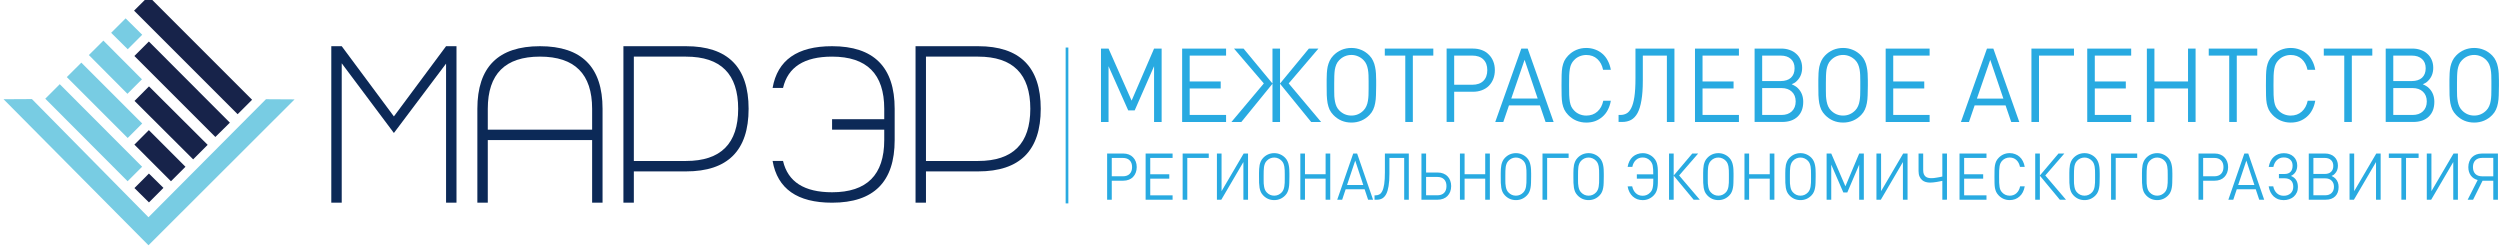 <?xml version="1.0" encoding="UTF-8" standalone="no"?>
<!-- Created with Inkscape (http://www.inkscape.org/) -->

<svg
   xmlns:dc="http://purl.org/dc/elements/1.1/"
   xmlns:cc="http://creativecommons.org/ns#"
   xmlns:rdf="http://www.w3.org/1999/02/22-rdf-syntax-ns#"
   xmlns:svg="http://www.w3.org/2000/svg"
   xmlns="http://www.w3.org/2000/svg"
   xmlns:sodipodi="http://sodipodi.sourceforge.net/DTD/sodipodi-0.dtd"
   xmlns:inkscape="http://www.inkscape.org/namespaces/inkscape"
   width="163.026mm"
   height="16.231mm"
   viewBox="0 0 163.026 16.231"
   version="1.1"
   id="svg6353"
   inkscape:version="0.92.1 r"
   sodipodi:docname="logo_marer_horizontal_wide.svg"
   inkscape:export-filename="/home/numega/Загрузки/marer_vc/full_logo.svg.png"
   inkscape:export-xdpi="300.20001"
   inkscape:export-ydpi="300.20001">
  <defs
     id="defs6347">
    <clipPath
       clipPathUnits="userSpaceOnUse"
       id="clipPath3446">
      <path
         d="M 0,1232 H 1397.011 V 0 H 0 Z"
         id="path3444"
         inkscape:connector-curvature="0" />
    </clipPath>
  </defs>
  <sodipodi:namedview
     id="base"
     pagecolor="#ffffff"
     bordercolor="#666666"
     borderopacity="1.0"
     inkscape:pageopacity="0.0"
     inkscape:pageshadow="2"
     inkscape:zoom="0.98994949"
     inkscape:cx="265.58037"
     inkscape:cy="103.73813"
     inkscape:document-units="mm"
     inkscape:current-layer="layer1"
     showgrid="false"
     fit-margin-top="0"
     fit-margin-left="0"
     fit-margin-right="0"
     fit-margin-bottom="0"
     inkscape:window-width="1364"
     inkscape:window-height="743"
     inkscape:window-x="0"
     inkscape:window-y="23"
     inkscape:window-maximized="1" />
  <g
     inkscape:label="Layer 1"
     inkscape:groupmode="layer"
     id="layer1"
     transform="translate(-110.713,-108.212)">
    <g
       aria-label="МАРЭР"
       style="font-style:normal;font-variant:normal;font-weight:normal;font-stretch:normal;font-size:13.934px;font-family:'Elegant Line 7';-inkscape-font-specification:'Elegant Line 7, Normal';font-variant-ligatures:normal;font-variant-caps:normal;font-variant-numeric:normal;font-feature-settings:normal;text-align:start;writing-mode:lr-tb;text-anchor:start;opacity:1;fill:#0c2957;fill-opacity:1;fill-rule:nonzero;stroke:none;stroke-width:0.48"
       id="text1742">
      <path
         d="m 132.997,121.43 h -0.68 v -10.205 h 0.68 l 3.402,4.579 3.402,-4.579 h 0.68 v 10.205 h -0.68 v -9.069 l -3.402,4.524 -3.402,-4.545 z"
         style="stroke-width:0.48"
         id="path61" />
      <path
         d="m 142.522,121.43 h -0.68 v -6.123 q 0,-4.082 4.082,-4.082 4.082,0 4.082,4.082 v 6.123 h -0.68 v -4.082 h -6.804 z m 6.804,-4.763 v -1.361 q 0,-3.402 -3.402,-3.402 -3.402,0 -3.402,3.402 v 1.361 z"
         style="stroke-width:0.48"
         id="path63" />
      <path
         d="m 151.366,121.43 v -10.205 h 4.082 q 4.082,0 4.082,4.082 0,4.082 -4.082,4.082 h -3.402 v 2.041 z m 4.082,-2.721 q 3.402,0 3.402,-3.402 0,-3.402 -3.402,-3.402 h -3.402 v 6.804 z"
         style="stroke-width:0.48"
         id="path65" />
      <path
         d="m 164.973,115.987 h 3.402 v -0.68 q 0,-3.402 -3.402,-3.402 -2.721,0 -3.198,2.041 h -0.68 q 0.476,-2.721 3.878,-2.721 4.082,0 4.082,4.082 v 2.041 q 0,4.082 -4.082,4.082 -3.402,0 -3.878,-2.721 h 0.68 q 0.476,2.041 3.198,2.041 3.402,0 3.402,-3.402 v -0.68 h -3.402 z"
         style="stroke-width:0.48"
         id="path67" />
      <path
         d="m 170.416,121.43 v -10.205 h 4.082 q 4.082,0 4.082,4.082 0,4.082 -4.082,4.082 h -3.402 v 2.041 z m 4.082,-2.721 q 3.402,0 3.402,-3.402 0,-3.402 -3.402,-3.402 h -3.402 v 6.804 z"
         style="stroke-width:0.48"
         id="path69" />
    </g>
    <g
       id="g5464"
       transform="matrix(0.353,0,0,-0.353,-255.404,499.96)">
      <path
         id="path2604-7"
         d="m 1067.353,1075.06 -2.676,-2.684 -2.684,2.652 2.676,2.68 2.684,-2.648"
         style="fill:#17234a;fill-opacity:1;fill-rule:nonzero;stroke:none;stroke-width:1"
         inkscape:connector-curvature="0" />
      <path
         id="path2606"
         d="m 1071.42,1078.958 -2.68,-2.672 -6.758,6.762 2.676,2.68 6.762,-6.769"
         style="fill:#17234a;fill-opacity:1;fill-rule:nonzero;stroke:none;stroke-width:1"
         inkscape:connector-curvature="0" />
      <path
         id="path2608-9"
         d="m 1075.521,1083.009 -2.68,-2.68 -10.832,10.797 2.672,2.684 10.84,-10.801"
         style="fill:#17234a;fill-opacity:1;fill-rule:nonzero;stroke:none;stroke-width:1"
         inkscape:connector-curvature="0" />
      <path
         id="path2610"
         d="m 1079.623,1087.106 -2.68,-2.641 -14.961,14.961 2.68,2.672 14.961,-14.992"
         style="fill:#17234a;fill-opacity:1;fill-rule:nonzero;stroke:none;stroke-width:1"
         inkscape:connector-curvature="0" />
      <path
         id="path2612-6"
         d="m 1083.728,1091.337 -2.676,-2.668 -19.129,19.129 2.676,2.668 19.129,-19.129"
         style="fill:#17234a;fill-opacity:1;fill-rule:nonzero;stroke:none;stroke-width:1"
         inkscape:connector-curvature="0" />
      <path
         id="path2614"
         d="m 1063.412,1078.966 -2.68,-2.68 -15.211,15.25 2.676,2.68 15.215,-15.25"
         style="fill:#78cce3;fill-opacity:1;fill-rule:nonzero;stroke:none;stroke-width:1"
         inkscape:connector-curvature="0" />
      <path
         id="path2616-0"
         d="m 1063.427,1086.958 -2.68,-2.68 -11.246,11.25 2.68,2.668 11.246,-11.238"
         style="fill:#78cce3;fill-opacity:1;fill-rule:nonzero;stroke:none;stroke-width:1"
         inkscape:connector-curvature="0" />
      <path
         id="path2618"
         d="m 1063.38,1095.118 -2.68,-2.68 -7.125,7.16 2.68,2.668 7.125,-7.148"
         style="fill:#78cce3;fill-opacity:1;fill-rule:nonzero;stroke:none;stroke-width:1"
         inkscape:connector-curvature="0" />
      <path
         id="path2620-4"
         d="m 1063.431,1103.349 -2.676,-2.68 -3.066,3.039 2.676,2.668 3.066,-3.027"
         style="fill:#78cce3;fill-opacity:1;fill-rule:nonzero;stroke:none;stroke-width:1"
         inkscape:connector-curvature="0" />
      <path
         id="path2622"
         d="m 1091.576,1091.407 -26.988,-26.949 -26.773,26.98 5.238,0.028 21.535,-21.828 21.703,21.801 5.285,-0.031"
         style="fill:#78cce3;fill-opacity:1;fill-rule:nonzero;stroke:none;stroke-width:1"
         inkscape:connector-curvature="0" />
    </g>
    <g
       id="g4508"
       transform="translate(0,8.331)">
      <g
         aria-label="РЕГИОНАЛЬНОГО ЭКОНОМИЧЕСКОГО РАЗВИТИЯ"
         transform="scale(0.97,1.031)"
         style="font-style:normal;font-variant:normal;font-weight:normal;font-stretch:normal;font-size:4.103px;font-family:DINCyr-Regular;-inkscape-font-specification:'DINCyr-Regular, Normal';font-variant-ligatures:normal;font-variant-caps:normal;font-variant-numeric:normal;font-feature-settings:normal;text-align:start;writing-mode:lr-tb;text-anchor:start;fill:#28aae1;fill-opacity:1;fill-rule:nonzero;stroke:none;stroke-width:0.914"
         id="text3320-0">
        <path
           d="m 190.556,107.446 q 0,0.193 -0.066,0.353 -0.066,0.16 -0.185,0.275 -0.115,0.111 -0.283,0.172 -0.168,0.061 -0.369,0.061 h -0.775 v 1.202 h -0.312 v -2.921 h 1.087 q 0.201,0 0.369,0.061 0.168,0.061 0.283,0.176 0.119,0.111 0.185,0.271 0.066,0.156 0.066,0.349 z m -0.312,0 q 0,-0.275 -0.164,-0.427 -0.16,-0.152 -0.455,-0.152 h -0.747 v 1.161 h 0.747 q 0.295,0 0.455,-0.152 0.164,-0.156 0.164,-0.431 z"
           style="stroke-width:0.914"
           id="path72" />
        <path
           d="m 191.154,109.51 v -2.921 h 1.813 v 0.279 h -1.502 v 1.03 h 1.28 v 0.279 h -1.28 v 1.054 h 1.502 v 0.279 z"
           style="stroke-width:0.914"
           id="path74" />
        <path
           d="m 193.955,106.867 v 2.642 h -0.312 v -2.921 h 1.756 v 0.279 z"
           style="stroke-width:0.914"
           id="path76" />
        <path
           d="m 197.727,109.51 v -2.384 l -1.485,2.384 h -0.295 v -2.921 h 0.312 v 2.38 l 1.485,-2.38 h 0.295 v 2.921 z"
           style="stroke-width:0.914"
           id="path78" />
        <path
           d="m 200.82,108.049 q 0,0.217 -0.008,0.394 -0.004,0.172 -0.033,0.316 -0.025,0.14 -0.082,0.258 -0.053,0.115 -0.152,0.213 -0.148,0.148 -0.336,0.226 -0.189,0.078 -0.41,0.078 -0.443,0 -0.747,-0.304 -0.099,-0.099 -0.156,-0.213 -0.053,-0.119 -0.082,-0.258 -0.025,-0.144 -0.033,-0.316 -0.004,-0.176 -0.004,-0.394 v -0.226 q 0,-0.131 0.008,-0.258 0.008,-0.131 0.033,-0.254 0.029,-0.123 0.082,-0.234 0.057,-0.115 0.152,-0.209 0.148,-0.148 0.336,-0.226 0.193,-0.078 0.41,-0.078 0.217,0 0.406,0.078 0.193,0.078 0.341,0.226 0.094,0.094 0.148,0.209 0.057,0.115 0.082,0.242 0.029,0.127 0.037,0.263 0.008,0.131 0.008,0.267 z m -0.312,-0.156 q 0,-0.127 -0.004,-0.246 -0.004,-0.123 -0.025,-0.23 -0.021,-0.111 -0.061,-0.201 -0.041,-0.09 -0.115,-0.164 -0.103,-0.103 -0.234,-0.156 -0.127,-0.053 -0.271,-0.053 -0.144,0 -0.275,0.053 -0.127,0.053 -0.23,0.156 -0.078,0.078 -0.119,0.172 -0.041,0.094 -0.061,0.209 -0.016,0.115 -0.021,0.246 -0.004,0.131 -0.004,0.283 v 0.291 q 0,0.119 0.004,0.23 0.008,0.111 0.029,0.213 0.021,0.103 0.061,0.193 0.041,0.086 0.111,0.156 0.209,0.209 0.505,0.209 0.295,0 0.505,-0.209 0.074,-0.074 0.115,-0.168 0.045,-0.099 0.061,-0.205 0.021,-0.111 0.025,-0.23 0.004,-0.123 0.004,-0.25 z"
           style="stroke-width:0.914"
           id="path80" />
        <path
           d="m 203.254,109.51 v -1.333 h -1.387 v 1.333 h -0.312 v -2.921 h 0.312 v 1.309 h 1.387 v -1.309 h 0.312 v 2.921 z"
           style="stroke-width:0.914"
           id="path82" />
        <path
           d="m 206.111,109.51 -0.234,-0.661 h -1.276 l -0.234,0.661 h -0.332 l 1.075,-2.921 h 0.263 l 1.071,2.921 z m -0.866,-2.474 -0.55,1.543 h 1.091 z"
           style="stroke-width:0.914"
           id="path84" />
        <path
           d="m 208.537,109.51 v -2.642 h -0.993 v 1.001 q 0,0.464 -0.057,0.78 -0.053,0.312 -0.16,0.505 -0.107,0.189 -0.267,0.275 -0.16,0.082 -0.369,0.082 h -0.148 v -0.279 h 0.078 q 0.135,0 0.246,-0.057 0.115,-0.057 0.197,-0.213 0.086,-0.16 0.131,-0.443 0.045,-0.287 0.045,-0.743 v -1.186 h 1.608 v 2.921 z"
           style="stroke-width:0.914"
           id="path86" />
        <path
           d="m 211.695,108.652 q 0,0.193 -0.066,0.353 -0.066,0.156 -0.185,0.271 -0.115,0.111 -0.283,0.172 -0.168,0.061 -0.369,0.061 h -1.095 v -2.921 h 0.312 v 1.202 h 0.784 q 0.205,0 0.369,0.061 0.168,0.061 0.287,0.176 0.119,0.111 0.181,0.271 0.066,0.16 0.066,0.353 z m -0.316,0 q 0,-0.279 -0.16,-0.431 -0.16,-0.152 -0.455,-0.152 h -0.755 v 1.161 h 0.755 q 0.295,0 0.455,-0.152 0.16,-0.152 0.16,-0.427 z"
           style="stroke-width:0.914"
           id="path88" />
        <path
           d="m 213.984,109.51 v -1.333 h -1.387 v 1.333 h -0.312 v -2.921 h 0.312 v 1.309 h 1.387 v -1.309 h 0.312 v 2.921 z"
           style="stroke-width:0.914"
           id="path90" />
        <path
           d="m 217.071,108.049 q 0,0.217 -0.008,0.394 -0.004,0.172 -0.033,0.316 -0.025,0.14 -0.082,0.258 -0.053,0.115 -0.152,0.213 -0.148,0.148 -0.336,0.226 -0.189,0.078 -0.41,0.078 -0.443,0 -0.747,-0.304 -0.099,-0.099 -0.156,-0.213 -0.053,-0.119 -0.082,-0.258 -0.025,-0.144 -0.033,-0.316 -0.004,-0.176 -0.004,-0.394 v -0.226 q 0,-0.131 0.008,-0.258 0.008,-0.131 0.033,-0.254 0.029,-0.123 0.082,-0.234 0.057,-0.115 0.152,-0.209 0.148,-0.148 0.336,-0.226 0.193,-0.078 0.41,-0.078 0.217,0 0.406,0.078 0.193,0.078 0.341,0.226 0.094,0.094 0.148,0.209 0.057,0.115 0.082,0.242 0.029,0.127 0.037,0.263 0.008,0.131 0.008,0.267 z m -0.312,-0.156 q 0,-0.127 -0.004,-0.246 -0.004,-0.123 -0.025,-0.23 -0.021,-0.111 -0.062,-0.201 -0.041,-0.09 -0.115,-0.164 -0.103,-0.103 -0.234,-0.156 -0.127,-0.053 -0.271,-0.053 -0.144,0 -0.275,0.053 -0.127,0.053 -0.23,0.156 -0.078,0.078 -0.119,0.172 -0.041,0.094 -0.062,0.209 -0.016,0.115 -0.021,0.246 -0.004,0.131 -0.004,0.283 v 0.291 q 0,0.119 0.004,0.23 0.008,0.111 0.029,0.213 0.021,0.103 0.061,0.193 0.041,0.086 0.111,0.156 0.209,0.209 0.505,0.209 0.295,0 0.505,-0.209 0.074,-0.074 0.115,-0.168 0.045,-0.099 0.062,-0.205 0.021,-0.111 0.025,-0.23 0.004,-0.123 0.004,-0.25 z"
           style="stroke-width:0.914"
           id="path92" />
        <path
           d="m 218.147,106.867 v 2.642 h -0.312 v -2.921 h 1.756 v 0.279 z"
           style="stroke-width:0.914"
           id="path94" />
        <path
           d="m 221.955,108.049 q 0,0.217 -0.008,0.394 -0.004,0.172 -0.033,0.316 -0.025,0.14 -0.082,0.258 -0.053,0.115 -0.152,0.213 -0.148,0.148 -0.336,0.226 -0.189,0.078 -0.41,0.078 -0.443,0 -0.747,-0.304 -0.099,-0.099 -0.156,-0.213 -0.053,-0.119 -0.082,-0.258 -0.025,-0.144 -0.033,-0.316 -0.004,-0.176 -0.004,-0.394 v -0.226 q 0,-0.131 0.008,-0.258 0.008,-0.131 0.033,-0.254 0.029,-0.123 0.082,-0.234 0.057,-0.115 0.152,-0.209 0.148,-0.148 0.336,-0.226 0.193,-0.078 0.41,-0.078 0.217,0 0.406,0.078 0.193,0.078 0.341,0.226 0.094,0.094 0.148,0.209 0.057,0.115 0.082,0.242 0.029,0.127 0.037,0.263 0.008,0.131 0.008,0.267 z m -0.312,-0.156 q 0,-0.127 -0.004,-0.246 -0.004,-0.123 -0.025,-0.23 -0.021,-0.111 -0.061,-0.201 -0.041,-0.09 -0.115,-0.164 -0.103,-0.103 -0.234,-0.156 -0.127,-0.053 -0.271,-0.053 -0.144,0 -0.275,0.053 -0.127,0.053 -0.23,0.156 -0.078,0.078 -0.119,0.172 -0.041,0.094 -0.061,0.209 -0.016,0.115 -0.021,0.246 -0.004,0.131 -0.004,0.283 v 0.291 q 0,0.119 0.004,0.23 0.008,0.111 0.029,0.213 0.021,0.103 0.061,0.193 0.041,0.086 0.111,0.156 0.209,0.209 0.505,0.209 0.295,0 0.505,-0.209 0.074,-0.074 0.115,-0.168 0.045,-0.099 0.061,-0.205 0.021,-0.111 0.025,-0.23 0.004,-0.123 0.004,-0.25 z"
           style="stroke-width:0.914"
           id="path96" />
        <path
           d="m 223.865,108.664 q 0.061,0.271 0.246,0.435 0.185,0.16 0.46,0.16 0.3,0 0.509,-0.209 0.066,-0.066 0.103,-0.135 0.041,-0.074 0.061,-0.172 0.025,-0.103 0.033,-0.238 0.008,-0.135 0.008,-0.328 h -1.108 v -0.275 h 1.104 q 0,-0.185 -0.008,-0.316 -0.008,-0.131 -0.029,-0.23 -0.021,-0.099 -0.061,-0.168 -0.041,-0.074 -0.103,-0.14 -0.209,-0.209 -0.509,-0.209 -0.275,0 -0.46,0.164 -0.181,0.16 -0.238,0.431 h -0.316 q 0.037,-0.205 0.123,-0.365 0.09,-0.164 0.222,-0.275 0.135,-0.111 0.304,-0.168 0.168,-0.061 0.365,-0.061 0.217,0 0.406,0.078 0.193,0.078 0.341,0.226 0.103,0.103 0.156,0.213 0.057,0.111 0.082,0.25 0.029,0.135 0.033,0.312 0.004,0.172 0.004,0.406 0,0.234 -0.004,0.41 -0.004,0.172 -0.033,0.312 -0.025,0.135 -0.082,0.246 -0.053,0.111 -0.156,0.213 -0.148,0.148 -0.341,0.226 -0.189,0.078 -0.406,0.078 -0.197,0 -0.365,-0.057 -0.168,-0.061 -0.3,-0.172 -0.131,-0.111 -0.222,-0.271 -0.09,-0.164 -0.127,-0.369 z"
           style="stroke-width:0.914"
           id="path98" />
        <path
           d="m 226.342,109.51 v -2.921 h 0.312 v 1.391 l 1.251,-1.391 h 0.394 l -1.28,1.387 1.391,1.534 h -0.414 l -1.342,-1.522 v 1.522 z"
           style="stroke-width:0.914"
           id="path100" />
        <path
           d="m 230.678,108.049 q 0,0.217 -0.008,0.394 -0.004,0.172 -0.033,0.316 -0.025,0.14 -0.082,0.258 -0.053,0.115 -0.152,0.213 -0.148,0.148 -0.336,0.226 -0.189,0.078 -0.41,0.078 -0.443,0 -0.747,-0.304 -0.099,-0.099 -0.156,-0.213 -0.053,-0.119 -0.082,-0.258 -0.025,-0.144 -0.033,-0.316 -0.004,-0.176 -0.004,-0.394 v -0.226 q 0,-0.131 0.008,-0.258 0.008,-0.131 0.033,-0.254 0.029,-0.123 0.082,-0.234 0.057,-0.115 0.152,-0.209 0.148,-0.148 0.336,-0.226 0.193,-0.078 0.41,-0.078 0.217,0 0.406,0.078 0.193,0.078 0.341,0.226 0.094,0.094 0.148,0.209 0.057,0.115 0.082,0.242 0.029,0.127 0.037,0.263 0.008,0.131 0.008,0.267 z m -0.312,-0.156 q 0,-0.127 -0.004,-0.246 -0.004,-0.123 -0.025,-0.23 -0.021,-0.111 -0.061,-0.201 -0.041,-0.09 -0.115,-0.164 -0.103,-0.103 -0.234,-0.156 -0.127,-0.053 -0.271,-0.053 -0.144,0 -0.275,0.053 -0.127,0.053 -0.23,0.156 -0.078,0.078 -0.119,0.172 -0.041,0.094 -0.061,0.209 -0.016,0.115 -0.021,0.246 -0.004,0.131 -0.004,0.283 v 0.291 q 0,0.119 0.004,0.23 0.008,0.111 0.029,0.213 0.021,0.103 0.061,0.193 0.041,0.086 0.111,0.156 0.209,0.209 0.505,0.209 0.295,0 0.505,-0.209 0.074,-0.074 0.115,-0.168 0.045,-0.099 0.061,-0.205 0.021,-0.111 0.025,-0.23 0.004,-0.123 0.004,-0.25 z"
           style="stroke-width:0.914"
           id="path102" />
        <path
           d="m 233.112,109.51 v -1.333 h -1.387 v 1.333 h -0.312 v -2.921 h 0.312 v 1.309 h 1.387 v -1.309 h 0.312 v 2.921 z"
           style="stroke-width:0.914"
           id="path104" />
        <path
           d="m 236.199,108.049 q 0,0.217 -0.008,0.394 -0.004,0.172 -0.033,0.316 -0.025,0.14 -0.082,0.258 -0.053,0.115 -0.152,0.213 -0.148,0.148 -0.336,0.226 -0.189,0.078 -0.41,0.078 -0.443,0 -0.747,-0.304 -0.099,-0.099 -0.156,-0.213 -0.053,-0.119 -0.082,-0.258 -0.025,-0.144 -0.033,-0.316 -0.004,-0.176 -0.004,-0.394 v -0.226 q 0,-0.131 0.008,-0.258 0.008,-0.131 0.033,-0.254 0.029,-0.123 0.082,-0.234 0.057,-0.115 0.152,-0.209 0.148,-0.148 0.336,-0.226 0.193,-0.078 0.41,-0.078 0.217,0 0.406,0.078 0.193,0.078 0.341,0.226 0.094,0.094 0.148,0.209 0.057,0.115 0.082,0.242 0.029,0.127 0.037,0.263 0.008,0.131 0.008,0.267 z m -0.312,-0.156 q 0,-0.127 -0.004,-0.246 -0.004,-0.123 -0.025,-0.23 -0.021,-0.111 -0.061,-0.201 -0.041,-0.09 -0.115,-0.164 -0.103,-0.103 -0.234,-0.156 -0.127,-0.053 -0.271,-0.053 -0.144,0 -0.275,0.053 -0.127,0.053 -0.23,0.156 -0.078,0.078 -0.119,0.172 -0.041,0.094 -0.061,0.209 -0.016,0.115 -0.021,0.246 -0.004,0.131 -0.004,0.283 v 0.291 q 0,0.119 0.004,0.23 0.008,0.111 0.029,0.213 0.021,0.103 0.062,0.193 0.041,0.086 0.111,0.156 0.209,0.209 0.505,0.209 0.295,0 0.505,-0.209 0.074,-0.074 0.115,-0.168 0.045,-0.099 0.061,-0.205 0.021,-0.111 0.025,-0.23 0.004,-0.123 0.004,-0.25 z"
           style="stroke-width:0.914"
           id="path106" />
        <path
           d="m 239.126,109.51 v -2.22 l -0.8,1.76 h -0.267 l -0.812,-1.76 v 2.22 h -0.312 v -2.921 h 0.312 l 0.952,2.072 0.927,-2.072 h 0.312 v 2.921 z"
           style="stroke-width:0.914"
           id="path108" />
        <path
           d="m 242.065,109.51 v -2.384 l -1.485,2.384 h -0.295 v -2.921 h 0.312 v 2.38 l 1.485,-2.38 h 0.295 v 2.921 z"
           style="stroke-width:0.914"
           id="path110" />
        <path
           d="m 244.715,109.51 v -1.194 q -0.07,0.012 -0.168,0.033 -0.099,0.021 -0.213,0.037 -0.115,0.016 -0.23,0.029 -0.115,0.012 -0.213,0.012 -0.148,0 -0.291,-0.037 -0.14,-0.037 -0.246,-0.123 -0.107,-0.086 -0.172,-0.226 -0.066,-0.139 -0.066,-0.345 v -1.108 h 0.312 v 1.05 q 0,0.16 0.045,0.258 0.049,0.099 0.123,0.156 0.078,0.053 0.172,0.074 0.099,0.021 0.201,0.021 0.078,0 0.176,-0.008 0.103,-0.012 0.205,-0.029 0.103,-0.016 0.197,-0.033 0.099,-0.021 0.168,-0.033 v -1.457 h 0.312 v 2.921 z"
           style="stroke-width:0.914"
           id="path112" />
        <path
           d="m 245.87,109.51 v -2.921 h 1.813 v 0.279 h -1.502 v 1.03 h 1.28 v 0.279 h -1.28 v 1.054 h 1.502 v 0.279 z"
           style="stroke-width:0.914"
           id="path114" />
        <path
           d="m 250.254,108.664 q -0.037,0.205 -0.127,0.369 -0.086,0.16 -0.222,0.271 -0.131,0.111 -0.3,0.172 -0.168,0.057 -0.365,0.057 -0.217,0 -0.41,-0.078 -0.189,-0.078 -0.336,-0.226 -0.103,-0.103 -0.16,-0.213 -0.053,-0.111 -0.082,-0.246 -0.025,-0.139 -0.029,-0.312 -0.004,-0.176 -0.004,-0.41 0,-0.234 0.004,-0.406 0.004,-0.176 0.029,-0.312 0.029,-0.14 0.082,-0.25 0.057,-0.111 0.16,-0.213 0.148,-0.148 0.336,-0.226 0.193,-0.078 0.41,-0.078 0.197,0 0.365,0.061 0.168,0.057 0.3,0.168 0.135,0.111 0.222,0.275 0.09,0.16 0.127,0.365 h -0.32 q -0.057,-0.271 -0.238,-0.431 -0.181,-0.16 -0.455,-0.16 -0.144,0 -0.279,0.053 -0.131,0.053 -0.226,0.152 -0.07,0.07 -0.111,0.152 -0.041,0.078 -0.061,0.193 -0.021,0.111 -0.029,0.271 -0.004,0.156 -0.004,0.386 0,0.23 0.004,0.39 0.008,0.156 0.029,0.271 0.021,0.111 0.061,0.193 0.041,0.078 0.111,0.148 0.094,0.099 0.226,0.152 0.135,0.053 0.279,0.053 0.275,0 0.46,-0.16 0.185,-0.16 0.242,-0.431 z"
           style="stroke-width:0.914"
           id="path116" />
        <path
           d="m 250.959,109.51 v -2.921 h 0.312 v 1.391 l 1.251,-1.391 h 0.394 l -1.28,1.387 1.391,1.534 h -0.414 l -1.342,-1.522 v 1.522 z"
           style="stroke-width:0.914"
           id="path118" />
        <path
           d="m 255.295,108.049 q 0,0.217 -0.008,0.394 -0.004,0.172 -0.033,0.316 -0.025,0.14 -0.082,0.258 -0.053,0.115 -0.152,0.213 -0.148,0.148 -0.336,0.226 -0.189,0.078 -0.41,0.078 -0.443,0 -0.747,-0.304 -0.099,-0.099 -0.156,-0.213 -0.053,-0.119 -0.082,-0.258 -0.025,-0.144 -0.033,-0.316 -0.004,-0.176 -0.004,-0.394 v -0.226 q 0,-0.131 0.008,-0.258 0.008,-0.131 0.033,-0.254 0.029,-0.123 0.082,-0.234 0.057,-0.115 0.152,-0.209 0.148,-0.148 0.336,-0.226 0.193,-0.078 0.41,-0.078 0.217,0 0.406,0.078 0.193,0.078 0.341,0.226 0.094,0.094 0.148,0.209 0.057,0.115 0.082,0.242 0.029,0.127 0.037,0.263 0.008,0.131 0.008,0.267 z m -0.312,-0.156 q 0,-0.127 -0.004,-0.246 -0.004,-0.123 -0.025,-0.23 -0.021,-0.111 -0.061,-0.201 -0.041,-0.09 -0.115,-0.164 -0.103,-0.103 -0.234,-0.156 -0.127,-0.053 -0.271,-0.053 -0.144,0 -0.275,0.053 -0.127,0.053 -0.23,0.156 -0.078,0.078 -0.119,0.172 -0.041,0.094 -0.061,0.209 -0.016,0.115 -0.021,0.246 -0.004,0.131 -0.004,0.283 v 0.291 q 0,0.119 0.004,0.23 0.008,0.111 0.029,0.213 0.021,0.103 0.061,0.193 0.041,0.086 0.111,0.156 0.209,0.209 0.505,0.209 0.295,0 0.505,-0.209 0.074,-0.074 0.115,-0.168 0.045,-0.099 0.061,-0.205 0.021,-0.111 0.025,-0.23 0.004,-0.123 0.004,-0.25 z"
           style="stroke-width:0.914"
           id="path120" />
        <path
           d="m 256.371,106.867 v 2.642 h -0.312 v -2.921 h 1.756 v 0.279 z"
           style="stroke-width:0.914"
           id="path122" />
        <path
           d="m 260.179,108.049 q 0,0.217 -0.008,0.394 -0.004,0.172 -0.033,0.316 -0.025,0.14 -0.082,0.258 -0.053,0.115 -0.152,0.213 -0.148,0.148 -0.336,0.226 -0.189,0.078 -0.41,0.078 -0.443,0 -0.747,-0.304 -0.099,-0.099 -0.156,-0.213 -0.053,-0.119 -0.082,-0.258 -0.025,-0.144 -0.033,-0.316 -0.004,-0.176 -0.004,-0.394 v -0.226 q 0,-0.131 0.008,-0.258 0.008,-0.131 0.033,-0.254 0.029,-0.123 0.082,-0.234 0.057,-0.115 0.152,-0.209 0.148,-0.148 0.336,-0.226 0.193,-0.078 0.41,-0.078 0.217,0 0.406,0.078 0.193,0.078 0.341,0.226 0.094,0.094 0.148,0.209 0.057,0.115 0.082,0.242 0.029,0.127 0.037,0.263 0.008,0.131 0.008,0.267 z m -0.312,-0.156 q 0,-0.127 -0.004,-0.246 -0.004,-0.123 -0.025,-0.23 -0.021,-0.111 -0.061,-0.201 -0.041,-0.09 -0.115,-0.164 -0.103,-0.103 -0.234,-0.156 -0.127,-0.053 -0.271,-0.053 -0.144,0 -0.275,0.053 -0.127,0.053 -0.23,0.156 -0.078,0.078 -0.119,0.172 -0.041,0.094 -0.061,0.209 -0.016,0.115 -0.021,0.246 -0.004,0.131 -0.004,0.283 v 0.291 q 0,0.119 0.004,0.23 0.008,0.111 0.029,0.213 0.021,0.103 0.062,0.193 0.041,0.086 0.111,0.156 0.209,0.209 0.505,0.209 0.295,0 0.505,-0.209 0.074,-0.074 0.115,-0.168 0.045,-0.099 0.061,-0.205 0.021,-0.111 0.025,-0.23 0.004,-0.123 0.004,-0.25 z"
           style="stroke-width:0.914"
           id="path124" />
        <path
           d="m 263.927,107.446 q 0,0.193 -0.066,0.353 -0.066,0.16 -0.185,0.275 -0.115,0.111 -0.283,0.172 -0.168,0.061 -0.369,0.061 h -0.775 v 1.202 h -0.312 v -2.921 h 1.087 q 0.201,0 0.369,0.061 0.168,0.061 0.283,0.176 0.119,0.111 0.185,0.271 0.066,0.156 0.066,0.349 z m -0.312,0 q 0,-0.275 -0.164,-0.427 -0.16,-0.152 -0.455,-0.152 h -0.747 v 1.161 h 0.747 q 0.295,0 0.455,-0.152 0.164,-0.156 0.164,-0.431 z"
           style="stroke-width:0.914"
           id="path126" />
        <path
           d="m 266.019,109.51 -0.234,-0.661 h -1.276 l -0.234,0.661 h -0.332 l 1.075,-2.921 h 0.263 l 1.071,2.921 z m -0.866,-2.474 -0.55,1.543 h 1.091 z"
           style="stroke-width:0.914"
           id="path128" />
        <path
           d="m 267.645,109.534 q -0.189,0 -0.357,-0.057 -0.164,-0.061 -0.295,-0.172 -0.127,-0.111 -0.217,-0.271 -0.086,-0.164 -0.123,-0.369 h 0.308 q 0.057,0.271 0.242,0.435 0.185,0.16 0.46,0.16 0.139,0 0.254,-0.037 0.119,-0.041 0.205,-0.111 0.086,-0.074 0.135,-0.176 0.049,-0.107 0.049,-0.238 0,-0.275 -0.156,-0.41 -0.152,-0.135 -0.439,-0.135 h -0.369 v -0.271 h 0.382 q 0.258,0 0.398,-0.135 0.139,-0.135 0.139,-0.394 0,-0.25 -0.164,-0.382 -0.16,-0.135 -0.431,-0.135 -0.275,0 -0.455,0.164 -0.181,0.164 -0.242,0.435 h -0.312 q 0.037,-0.205 0.123,-0.365 0.09,-0.164 0.222,-0.275 0.131,-0.111 0.299,-0.168 0.172,-0.061 0.369,-0.061 0.197,0 0.361,0.053 0.164,0.053 0.283,0.156 0.123,0.103 0.189,0.246 0.07,0.144 0.07,0.32 0,0.472 -0.423,0.665 0.23,0.082 0.349,0.258 0.119,0.172 0.119,0.443 0,0.193 -0.074,0.345 -0.074,0.152 -0.205,0.263 -0.131,0.107 -0.308,0.164 -0.176,0.057 -0.386,0.057 z"
           style="stroke-width:0.914"
           id="path130" />
        <path
           d="m 271.355,108.709 q 0,0.373 -0.23,0.587 -0.23,0.213 -0.64,0.213 h -1.136 v -2.921 h 1.1 q 0.193,0 0.353,0.057 0.16,0.053 0.271,0.156 0.115,0.099 0.176,0.242 0.061,0.14 0.061,0.312 0,0.316 -0.213,0.517 -0.045,0.045 -0.09,0.074 -0.045,0.025 -0.127,0.061 0.103,0.045 0.152,0.078 0.053,0.029 0.107,0.082 0.217,0.209 0.217,0.542 z m -0.357,-1.338 q 0,-0.238 -0.152,-0.369 -0.152,-0.135 -0.423,-0.135 h -0.763 v 1.013 h 0.763 q 0.271,0 0.423,-0.131 0.152,-0.135 0.152,-0.377 z m 0.045,1.321 q 0,-0.246 -0.16,-0.39 -0.156,-0.144 -0.427,-0.144 h -0.796 v 1.071 h 0.796 q 0.271,0 0.427,-0.144 0.16,-0.148 0.16,-0.394 z"
           style="stroke-width:0.914"
           id="path132" />
        <path
           d="m 273.87,109.51 v -2.384 l -1.485,2.384 h -0.295 v -2.921 h 0.312 v 2.38 l 1.485,-2.38 h 0.295 v 2.921 z"
           style="stroke-width:0.914"
           id="path134" />
        <path
           d="m 275.888,106.867 v 2.642 h -0.312 V 106.867 H 274.731 v -0.279 h 2.002 v 0.279 z"
           style="stroke-width:0.914"
           id="path136" />
        <path
           d="m 279.063,109.51 v -2.384 l -1.485,2.384 h -0.295 v -2.921 h 0.312 v 2.38 l 1.485,-2.38 h 0.295 v 2.921 z"
           style="stroke-width:0.914"
           id="path138" />
        <path
           d="m 280.396,109.51 h -0.365 l 0.673,-1.247 q -0.291,-0.07 -0.46,-0.283 -0.168,-0.217 -0.168,-0.533 0,-0.197 0.066,-0.353 0.066,-0.16 0.181,-0.271 0.119,-0.111 0.283,-0.172 0.168,-0.061 0.373,-0.061 h 1.087 v 2.921 h -0.312 v -1.202 h -0.722 z m 1.358,-2.646 h -0.747 q -0.295,0 -0.46,0.156 -0.16,0.152 -0.16,0.427 0,0.275 0.16,0.431 0.164,0.152 0.46,0.152 h 0.747 z"
           style="stroke-width:0.914"
           id="path140" />
      </g>
      <g
         aria-label="МЕЖОТРАСЛЕВОЕ АГЕНТСТВО"
         transform="scale(0.982,1.018)"
         style="font-style:normal;font-variant:normal;font-weight:normal;font-stretch:normal;font-size:6.602px;font-family:DINCyr-Regular;-inkscape-font-specification:'DINCyr-Regular, Normal';font-variant-ligatures:normal;font-variant-caps:normal;font-variant-numeric:normal;font-feature-settings:normal;text-align:start;writing-mode:lr-tb;text-anchor:start;fill:#28aae1;fill-opacity:1;fill-rule:nonzero;stroke:none;stroke-width:0.926"
         id="text3316-6">
        <path
           d="m 189.379,105.928 v -3.572 l -1.287,2.832 h -0.429 l -1.307,-2.832 v 3.572 h -0.502 v -4.701 h 0.502 l 1.532,3.334 1.492,-3.334 h 0.502 v 4.701 z"
           style="stroke-width:0.926"
           id="path143" />
        <path
           d="m 191.243,105.928 v -4.701 h 2.918 v 0.449 h -2.416 v 1.657 h 2.06 v 0.449 h -2.06 v 1.697 h 2.416 v 0.449 z"
           style="stroke-width:0.926"
           id="path145" />
        <path
           d="m 194.516,105.928 2.152,-2.469 -1.981,-2.232 h 0.634 l 1.921,2.238 v -2.238 h 0.502 v 2.238 l 1.915,-2.238 h 0.634 l -1.974,2.232 2.152,2.469 h -0.66 l -2.067,-2.449 v 2.449 h -0.502 v -2.449 l -2.067,2.449 z"
           style="stroke-width:0.926"
           id="path147" />
        <path
           d="m 204.128,103.577 q 0,0.35 -0.013,0.634 -0.007,0.277 -0.053,0.508 -0.04,0.224 -0.132,0.416 -0.086,0.185 -0.244,0.343 -0.238,0.238 -0.541,0.363 -0.304,0.125 -0.66,0.125 -0.713,0 -1.202,-0.489 -0.158,-0.158 -0.251,-0.343 -0.086,-0.191 -0.132,-0.416 -0.04,-0.231 -0.053,-0.508 -0.007,-0.284 -0.007,-0.634 v -0.363 q 0,-0.211 0.013,-0.416 0.013,-0.211 0.053,-0.409 0.046,-0.198 0.132,-0.376 0.092,-0.185 0.244,-0.337 0.238,-0.238 0.541,-0.363 0.31,-0.125 0.66,-0.125 0.35,0 0.654,0.125 0.31,0.125 0.548,0.363 0.152,0.152 0.238,0.337 0.092,0.185 0.132,0.39 0.046,0.205 0.059,0.423 0.013,0.211 0.013,0.429 z m -0.502,-0.251 q 0,-0.205 -0.007,-0.396 -0.007,-0.198 -0.04,-0.37 -0.033,-0.178 -0.099,-0.324 -0.066,-0.145 -0.185,-0.264 -0.165,-0.165 -0.376,-0.251 -0.205,-0.086 -0.436,-0.086 -0.231,0 -0.442,0.086 -0.205,0.086 -0.37,0.251 -0.125,0.125 -0.191,0.277 -0.066,0.152 -0.099,0.337 -0.026,0.185 -0.033,0.396 -0.007,0.211 -0.007,0.456 v 0.469 q 0,0.191 0.007,0.37 0.013,0.178 0.046,0.343 0.033,0.165 0.099,0.31 0.066,0.139 0.178,0.251 0.337,0.337 0.812,0.337 0.475,0 0.812,-0.337 0.119,-0.119 0.185,-0.271 0.073,-0.158 0.099,-0.33 0.033,-0.178 0.04,-0.37 0.007,-0.198 0.007,-0.403 z"
           style="stroke-width:0.926"
           id="path149" />
        <path
           d="m 206.563,101.676 v 4.252 h -0.502 v -4.252 h -1.36 v -0.449 h 3.222 v 0.449 z"
           style="stroke-width:0.926"
           id="path151" />
        <path
           d="m 212.009,102.607 q 0,0.31 -0.106,0.568 -0.106,0.257 -0.297,0.442 -0.185,0.178 -0.456,0.277 -0.271,0.099 -0.594,0.099 h -1.248 v 1.934 h -0.502 v -4.701 h 1.75 q 0.324,0 0.594,0.099 0.271,0.099 0.456,0.284 0.191,0.178 0.297,0.436 0.106,0.251 0.106,0.561 z m -0.502,0 q 0,-0.442 -0.264,-0.687 -0.257,-0.244 -0.733,-0.244 h -1.202 v 1.868 h 1.202 q 0.475,0 0.733,-0.244 0.264,-0.251 0.264,-0.693 z"
           style="stroke-width:0.926"
           id="path153" />
        <path
           d="M 215.376,105.928 215,104.865 h -2.053 l -0.376,1.063 h -0.535 l 1.73,-4.701 h 0.423 l 1.723,4.701 z m -1.393,-3.981 -0.885,2.482 h 1.756 z"
           style="stroke-width:0.926"
           id="path155" />
        <path
           d="m 219.711,104.568 q -0.059,0.33 -0.205,0.594 -0.139,0.257 -0.357,0.436 -0.211,0.178 -0.482,0.277 -0.271,0.092 -0.588,0.092 -0.35,0 -0.66,-0.125 -0.304,-0.125 -0.541,-0.363 -0.165,-0.165 -0.257,-0.343 -0.086,-0.178 -0.132,-0.396 -0.04,-0.224 -0.046,-0.502 -0.007,-0.284 -0.007,-0.66 0,-0.376 0.007,-0.654 0.007,-0.284 0.046,-0.502 0.046,-0.224 0.132,-0.403 0.092,-0.178 0.257,-0.343 0.238,-0.238 0.541,-0.363 0.31,-0.125 0.66,-0.125 0.317,0 0.588,0.099 0.271,0.092 0.482,0.271 0.218,0.178 0.357,0.442 0.145,0.257 0.205,0.588 h -0.515 q -0.092,-0.436 -0.383,-0.693 -0.291,-0.257 -0.733,-0.257 -0.231,0 -0.449,0.086 -0.211,0.086 -0.363,0.244 -0.112,0.112 -0.178,0.244 -0.066,0.125 -0.099,0.31 -0.033,0.178 -0.046,0.436 -0.007,0.251 -0.007,0.621 0,0.37 0.007,0.627 0.013,0.251 0.046,0.436 0.033,0.178 0.099,0.31 0.066,0.125 0.178,0.238 0.152,0.158 0.363,0.244 0.218,0.086 0.449,0.086 0.442,0 0.739,-0.257 0.297,-0.257 0.39,-0.693 z"
           style="stroke-width:0.926"
           id="path157" />
        <path
           d="m 223.433,105.928 v -4.252 h -1.598 v 1.611 q 0,0.746 -0.092,1.254 -0.086,0.502 -0.257,0.812 -0.172,0.304 -0.429,0.442 -0.257,0.132 -0.594,0.132 h -0.238 v -0.449 h 0.125 q 0.218,0 0.396,-0.092 0.185,-0.092 0.317,-0.343 0.139,-0.257 0.211,-0.713 0.073,-0.462 0.073,-1.195 v -1.908 h 2.588 v 4.701 z"
           style="stroke-width:0.926"
           id="path159" />
        <path
           d="m 225.299,105.928 v -4.701 h 2.918 v 0.449 h -2.416 v 1.657 h 2.06 v 0.449 h -2.06 v 1.697 h 2.416 v 0.449 z"
           style="stroke-width:0.926"
           id="path161" />
        <path
           d="m 232.487,104.64 q 0,0.601 -0.37,0.944 -0.37,0.343 -1.03,0.343 h -1.829 v -4.701 h 1.769 q 0.31,0 0.568,0.092 0.257,0.086 0.436,0.251 0.185,0.158 0.284,0.39 0.099,0.224 0.099,0.502 0,0.508 -0.343,0.832 -0.073,0.073 -0.145,0.119 -0.073,0.04 -0.205,0.099 0.165,0.073 0.244,0.125 0.086,0.046 0.172,0.132 0.35,0.337 0.35,0.872 z m -0.574,-2.152 q 0,-0.383 -0.244,-0.594 -0.244,-0.218 -0.68,-0.218 h -1.228 v 1.631 h 1.228 q 0.436,0 0.68,-0.211 0.244,-0.218 0.244,-0.607 z m 0.073,2.126 q 0,-0.396 -0.257,-0.627 -0.251,-0.231 -0.687,-0.231 h -1.281 v 1.723 h 1.281 q 0.436,0 0.687,-0.231 0.257,-0.238 0.257,-0.634 z"
           style="stroke-width:0.926"
           id="path163" />
        <path
           d="m 236.778,103.577 q 0,0.35 -0.013,0.634 -0.007,0.277 -0.053,0.508 -0.04,0.224 -0.132,0.416 -0.086,0.185 -0.244,0.343 -0.238,0.238 -0.541,0.363 -0.304,0.125 -0.66,0.125 -0.713,0 -1.202,-0.489 -0.158,-0.158 -0.251,-0.343 -0.086,-0.191 -0.132,-0.416 -0.04,-0.231 -0.053,-0.508 -0.007,-0.284 -0.007,-0.634 v -0.363 q 0,-0.211 0.013,-0.416 0.013,-0.211 0.053,-0.409 0.046,-0.198 0.132,-0.376 0.092,-0.185 0.244,-0.337 0.238,-0.238 0.541,-0.363 0.31,-0.125 0.66,-0.125 0.35,0 0.654,0.125 0.31,0.125 0.548,0.363 0.152,0.152 0.238,0.337 0.092,0.185 0.132,0.39 0.046,0.205 0.059,0.423 0.013,0.211 0.013,0.429 z m -0.502,-0.251 q 0,-0.205 -0.007,-0.396 -0.007,-0.198 -0.04,-0.37 -0.033,-0.178 -0.099,-0.324 -0.066,-0.145 -0.185,-0.264 -0.165,-0.165 -0.376,-0.251 -0.205,-0.086 -0.436,-0.086 -0.231,0 -0.442,0.086 -0.205,0.086 -0.37,0.251 -0.125,0.125 -0.191,0.277 -0.066,0.152 -0.099,0.337 -0.026,0.185 -0.033,0.396 -0.007,0.211 -0.007,0.456 v 0.469 q 0,0.191 0.007,0.37 0.013,0.178 0.046,0.343 0.033,0.165 0.099,0.31 0.066,0.139 0.178,0.251 0.337,0.337 0.812,0.337 0.475,0 0.812,-0.337 0.119,-0.119 0.185,-0.271 0.073,-0.158 0.099,-0.33 0.033,-0.178 0.04,-0.37 0.007,-0.198 0.007,-0.403 z"
           style="stroke-width:0.926"
           id="path165" />
        <path
           d="m 237.962,105.928 v -4.701 h 2.918 v 0.449 h -2.416 v 1.657 h 2.06 v 0.449 h -2.06 v 1.697 h 2.416 v 0.449 z"
           style="stroke-width:0.926"
           id="path167" />
        <path
           d="m 246.299,105.928 -0.376,-1.063 h -2.053 l -0.376,1.063 h -0.535 l 1.73,-4.701 h 0.423 l 1.723,4.701 z m -1.393,-3.981 -0.885,2.482 h 1.756 z"
           style="stroke-width:0.926"
           id="path169" />
        <path
           d="m 248.143,101.676 v 4.252 h -0.502 v -4.701 h 2.826 v 0.449 z"
           style="stroke-width:0.926"
           id="path171" />
        <path
           d="m 251.347,105.928 v -4.701 h 2.918 v 0.449 h -2.416 v 1.657 h 2.06 v 0.449 h -2.06 v 1.697 h 2.416 v 0.449 z"
           style="stroke-width:0.926"
           id="path173" />
        <path
           d="m 258.04,105.928 v -2.146 h -2.232 v 2.146 h -0.502 v -4.701 h 0.502 v 2.106 h 2.232 v -2.106 h 0.502 v 4.701 z"
           style="stroke-width:0.926"
           id="path175" />
        <path
           d="m 261.277,101.676 v 4.252 h -0.502 v -4.252 h -1.36 v -0.449 h 3.222 v 0.449 z"
           style="stroke-width:0.926"
           id="path177" />
        <path
           d="m 266.488,104.568 q -0.059,0.33 -0.205,0.594 -0.139,0.257 -0.357,0.436 -0.211,0.178 -0.482,0.277 -0.271,0.092 -0.588,0.092 -0.35,0 -0.66,-0.125 -0.304,-0.125 -0.541,-0.363 -0.165,-0.165 -0.257,-0.343 -0.086,-0.178 -0.132,-0.396 -0.04,-0.224 -0.046,-0.502 -0.007,-0.284 -0.007,-0.66 0,-0.376 0.007,-0.654 0.007,-0.284 0.046,-0.502 0.046,-0.224 0.132,-0.403 0.092,-0.178 0.257,-0.343 0.238,-0.238 0.541,-0.363 0.31,-0.125 0.66,-0.125 0.317,0 0.588,0.099 0.271,0.092 0.482,0.271 0.218,0.178 0.357,0.442 0.145,0.257 0.205,0.588 h -0.515 q -0.092,-0.436 -0.383,-0.693 -0.291,-0.257 -0.733,-0.257 -0.231,0 -0.449,0.086 -0.211,0.086 -0.363,0.244 -0.112,0.112 -0.178,0.244 -0.066,0.125 -0.099,0.31 -0.033,0.178 -0.046,0.436 -0.007,0.251 -0.007,0.621 0,0.37 0.007,0.627 0.013,0.251 0.046,0.436 0.033,0.178 0.099,0.31 0.066,0.125 0.178,0.238 0.152,0.158 0.363,0.244 0.218,0.086 0.449,0.086 0.442,0 0.739,-0.257 0.297,-0.257 0.39,-0.693 z"
           style="stroke-width:0.926"
           id="path179" />
        <path
           d="m 268.917,101.676 v 4.252 h -0.502 v -4.252 h -1.36 v -0.449 h 3.222 v 0.449 z"
           style="stroke-width:0.926"
           id="path181" />
        <path
           d="m 274.396,104.64 q 0,0.601 -0.37,0.944 -0.37,0.343 -1.03,0.343 h -1.829 v -4.701 h 1.769 q 0.31,0 0.568,0.092 0.257,0.086 0.436,0.251 0.185,0.158 0.284,0.39 0.099,0.224 0.099,0.502 0,0.508 -0.343,0.832 -0.073,0.073 -0.145,0.119 -0.073,0.04 -0.205,0.099 0.165,0.073 0.244,0.125 0.086,0.046 0.172,0.132 0.35,0.337 0.35,0.872 z m -0.574,-2.152 q 0,-0.383 -0.244,-0.594 -0.244,-0.218 -0.68,-0.218 h -1.228 v 1.631 h 1.228 q 0.436,0 0.68,-0.211 0.244,-0.218 0.244,-0.607 z m 0.073,2.126 q 0,-0.396 -0.257,-0.627 -0.251,-0.231 -0.687,-0.231 h -1.281 v 1.723 h 1.281 q 0.436,0 0.687,-0.231 0.257,-0.238 0.257,-0.634 z"
           style="stroke-width:0.926"
           id="path183" />
        <path
           d="m 278.687,103.577 q 0,0.35 -0.013,0.634 -0.007,0.277 -0.053,0.508 -0.04,0.224 -0.132,0.416 -0.086,0.185 -0.244,0.343 -0.238,0.238 -0.541,0.363 -0.304,0.125 -0.66,0.125 -0.713,0 -1.202,-0.489 -0.158,-0.158 -0.251,-0.343 -0.086,-0.191 -0.132,-0.416 -0.04,-0.231 -0.053,-0.508 -0.007,-0.284 -0.007,-0.634 v -0.363 q 0,-0.211 0.013,-0.416 0.013,-0.211 0.053,-0.409 0.046,-0.198 0.132,-0.376 0.092,-0.185 0.244,-0.337 0.238,-0.238 0.541,-0.363 0.31,-0.125 0.66,-0.125 0.35,0 0.654,0.125 0.31,0.125 0.548,0.363 0.152,0.152 0.238,0.337 0.092,0.185 0.132,0.39 0.046,0.205 0.059,0.423 0.013,0.211 0.013,0.429 z m -0.502,-0.251 q 0,-0.205 -0.007,-0.396 -0.007,-0.198 -0.04,-0.37 -0.033,-0.178 -0.099,-0.324 -0.066,-0.145 -0.185,-0.264 -0.165,-0.165 -0.376,-0.251 -0.205,-0.086 -0.436,-0.086 -0.231,0 -0.442,0.086 -0.205,0.086 -0.37,0.251 -0.125,0.125 -0.191,0.277 -0.066,0.152 -0.099,0.337 -0.026,0.185 -0.033,0.396 -0.007,0.211 -0.007,0.456 v 0.469 q 0,0.191 0.007,0.37 0.013,0.178 0.046,0.343 0.033,0.165 0.099,0.31 0.066,0.139 0.178,0.251 0.337,0.337 0.812,0.337 0.475,0 0.812,-0.337 0.119,-0.119 0.185,-0.271 0.073,-0.158 0.099,-0.33 0.033,-0.178 0.04,-0.37 0.007,-0.198 0.007,-0.403 z"
           style="stroke-width:0.926"
           id="path185" />
      </g>
    </g>
    <g
       id="g6315"
       transform="matrix(0,-0.106,-0.353,0,543.156,218.504)"
       style="opacity:1;fill:#28aae1;fill-opacity:1">
      <g
         clip-path="url(#clipPath3446)"
         id="g6313"
         style="fill:#28aae1;fill-opacity:1">
        <path
           inkscape:connector-curvature="0"
           id="path6311"
           style="fill:#28aae1;fill-opacity:1;fill-rule:nonzero;stroke:none"
           d="M 1011.261,1027.692 H 915.36 v 0.5 h 95.901 z" />
      </g>
    </g>
  </g>
</svg>
